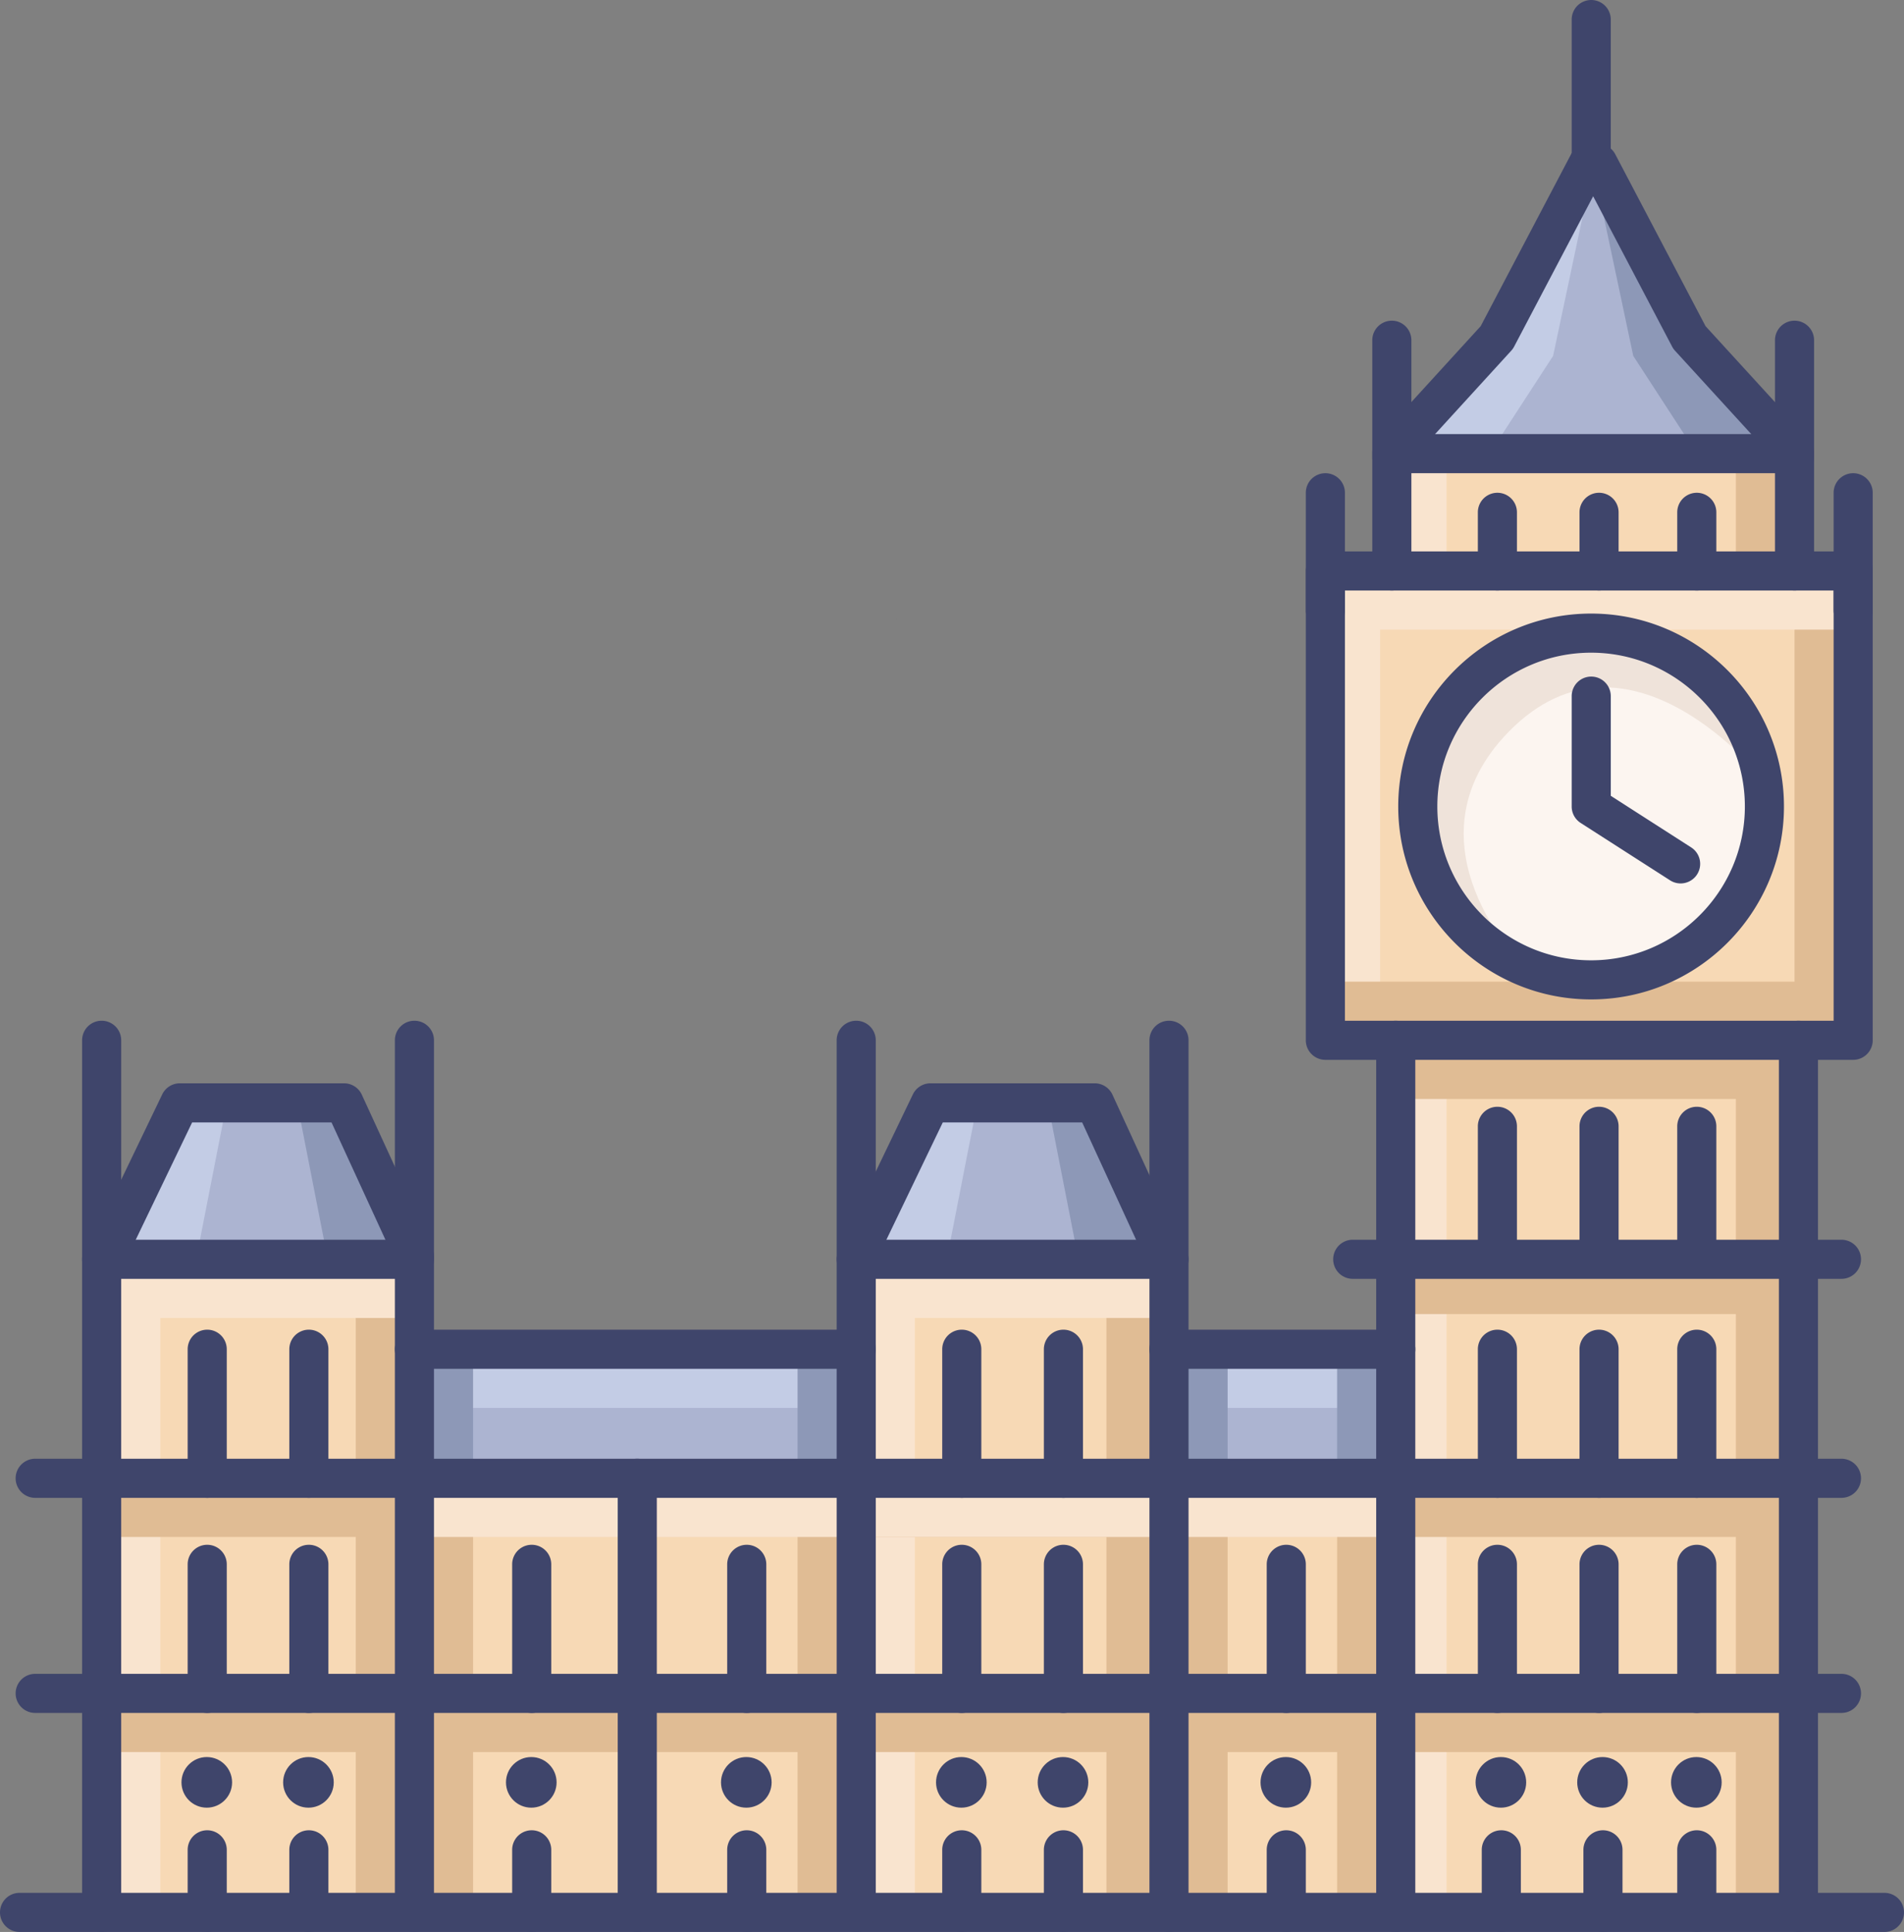 <svg width="487" height="494" xmlns="http://www.w3.org/2000/svg"><rect width="100%" height="100%" fill="#808080" stroke="none"/><g fill="none"><g transform="translate(26 40.251)"><path fill="#F7D9B5" d="M80 337.75h251v111H80z"/><path fill="#ACB4D1" d="M80 304.75h113v33H80zm195 0h56v33h-56z"/><path fill="#C3CCE5" d="M79 304.75h114v15H79zm195 0h57v15h-57z"/><path fill="#F7D9B5" d="M331 75.75h103v373H331z"/><path fill="#E0BC94" d="M418 76.75h15v372h-15z"/><path fill="#F9E4CF" d="M329 76.75h15v372h-15z"/><path d="M203.413 118.048v.003h-.38c.125 0 .254 0 .38-.003z" opacity=".5" fill="#4D4D4D"/><path fill="#F7D9B5" d="M313 105.75h135v120H313z"/><circle fill="#FCF5F0" cx="380.967" cy="165.971" r="44.33"/><path fill="#ACB4D1" d="M380.834 1.917L359.18 43.612 331 76.75h100l-25.152-28.81z"/><path fill="#E0BC94" d="M433 105.75h15v120h-15z"/><path fill="#F9E4CF" d="M312 105.75h15v120h-15z"/><path fill="#E0BC94" d="M313 210.75h135v15H313z"/><path fill="#F9E4CF" d="M313 105.75h135v15H313z"/><path d="M363.649 206.79s-31.768-31.458-3.648-60.04c30.499-31 64.702 11.994 64.702 11.994s-18.37-56.453-67.703-30.057c-40.333 33.73-12.368 72.809 6.649 78.103" fill="#EFE3DA"/><path fill="#8D98B7" d="M381 0l10.75 50.75 16.25 25 26-2.5-26.5-25.689z"/><path fill="#C3CCE5" d="M382 0l-10.75 50.75-16.25 25-26-2.5 26.5-25.689z"/><path fill="#ACB4D1" d="M1.167 280.917L20 241.75h42l18 39.167"/><path fill="#8D98B7" d="M50 241.75l7.833 40H81l-19.667-40H50"/><path fill="#C3CCE5" d="M32 241.75l-7.833 40H1l19.667-40H32"/><path fill="#ACB4D1" d="M193.166 280.917L212 241.75h42l18 39.167"/><path fill="#8D98B7" d="M242 241.75l7.834 40H273l-19.666-40H242"/><path fill="#C3CCE5" d="M224 241.75l-7.834 40H193l19.666-40H224"/><path fill="#F7D9B5" d="M1 281.75h79v167H1zm192 0h79v167h-79z"/><path fill="#E0BC94" d="M331 225.75h102v15H331zm0 167h102v15H331zm0-55h102v15H331zm0-57h102v15H331zm-74 0h15v168h-15zm-192 0h15v168H65zm15 57h15v111H80zm98 0h15v111h-15zm95 0h15v111h-15zm43 0h15v111h-15z"/><path fill="#F9E4CF" d="M193 280.75h15v168h-15zm-193 1h15v168H0z"/><path fill="#E0BC94" d="M191 337.75h82v15h-82z"/><path fill="#F9E4CF" d="M191 281.75h82v15h-82z"/><path fill="#E0BC94" d="M80 392.75h251v15H80z"/><path fill="#F9E4CF" d="M80 337.75h251v15H80z"/><path fill="#E0BC94" d="M0 337.75h82v15H0z"/><path fill="#F9E4CF" d="M0 281.75h82v15H0z"/><path fill="#E0BC94" d="M0 392.75h82v15H0z"/><path fill="#8D98B7" d="M316 303.75h15v34h-15zm-43 0h15v34h-15zm-193 0h15v34H80zm98 0h15v34h-15z"/></g><g fill="#3F456B" transform="translate(0 .001)"><path d="M457 121H357a5 5 0 110-10h100a5 5 0 110 10zm25 373H5a5 5 0 010-10h477a5 5 0 110 10z"/><circle cx="328.891" cy="455.75" r="6.473"/><path d="M474 271H339a5 5 0 01-5-5V146a5 5 0 015-5h135a5 5 0 015 5v120a5 5 0 01-5 5zm-130-10h125V151H344v110z"/><path d="M406.967 255.551c-27.201 0-49.33-22.129-49.33-49.33 0-27.201 22.129-49.33 49.33-49.33 27.201 0 49.33 22.129 49.33 49.33 0 27.201-22.129 49.33-49.33 49.33zm0-88.66c-21.687 0-39.33 17.644-39.33 39.33s17.644 39.33 39.33 39.33 39.33-17.644 39.33-39.33-17.644-39.33-39.33-39.33zM357 494a5 5 0 01-5-5V266a5 5 0 1110 0v223a5 5 0 01-5 5zm103 0a5 5 0 01-5-5V266a5 5 0 1110 0v223a5 5 0 01-5 5zm-434 0a5 5 0 01-5-5V266a5 5 0 0110 0v223a5 5 0 01-5 5zm80 0a5 5 0 01-5-5V266a5 5 0 0110 0v223a5 5 0 01-5 5zm113 0a5 5 0 01-5-5V266a5 5 0 1110 0v223a5 5 0 01-5 5zm80 0a5 5 0 01-5-5V266a5 5 0 1110 0v223a5 5 0 01-5 5zm57-343a5 5 0 01-5-5v-30.306c0-1.248.467-2.451 1.309-3.372L378.725 83.4l23.139-44.007a5 5 0 018.852 4.654l-23.438 44.576a4.995 4.995 0 01-.734 1.045L361 117.634V146a5 5 0 01-5 5z"/><path d="M459 151a5 5 0 01-5-5v-28.364l-25.574-27.964a4.966 4.966 0 01-.736-1.049l-23.421-44.576a5 5 0 018.852-4.651L436.242 83.4l26.448 28.92a5 5 0 011.311 3.375V146a5.001 5.001 0 01-5.001 5zm-29.14 74.892a4.979 4.979 0 01-2.695-.792L404.3 210.429a4.997 4.997 0 01-2.3-4.208V178a5 5 0 1110 0v25.488l20.565 13.195a5.001 5.001 0 01-2.705 9.209z"/><path d="M407 47a5 5 0 01-5-5V5a5 5 0 1110 0v37a5 5 0 01-5 5zm52 75a5 5 0 01-5-5V87a5 5 0 1110 0v30a5 5 0 01-5 5zm15 39a5 5 0 01-5-5v-30a5 5 0 1110 0v30a5 5 0 01-5 5zm-135 0a5 5 0 01-5-5v-30a5 5 0 1110 0v30a5 5 0 01-5 5zm17-39a5 5 0 01-5-5V87a5 5 0 1110 0v30a5 5 0 01-5 5zm115 261H9a5 5 0 010-10h462a5 5 0 110 10zm-252-33H106a5 5 0 010-10h113a5 5 0 110 10zm138 0h-58a5 5 0 110-10h58a5 5 0 110 10zm114-23H346a5 5 0 110-10h125a5 5 0 110 10zm-365 0H26a5 5 0 010-10h80a5 5 0 010 10zm193 0h-80a5 5 0 110-10h80a5 5 0 110 10zm172 111H9a5 5 0 010-10h462a5 5 0 110 10z"/><path d="M409 326a5 5 0 01-5-5v-33a5 5 0 1110 0v33a5 5 0 01-5 5zm-26 0a5 5 0 01-5-5v-33a5 5 0 1110 0v33a5 5 0 01-5 5zm-111 57a5 5 0 01-5-5v-33a5 5 0 1110 0v33a5 5 0 01-5 5zm-26 0a5 5 0 01-5-5v-33a5 5 0 1110 0v33a5 5 0 01-5 5zm26 55a5 5 0 01-5-5v-33a5 5 0 1110 0v33a5 5 0 01-5 5zm-26 0a5 5 0 01-5-5v-33a5 5 0 1110 0v33a5 5 0 01-5 5zM79 383a5 5 0 01-5-5v-33a5 5 0 0110 0v33a5 5 0 01-5 5zm-26 0a5 5 0 01-5-5v-33a5 5 0 0110 0v33a5 5 0 01-5 5zm26 55a5 5 0 01-5-5v-33a5 5 0 0110 0v33a5 5 0 01-5 5zm57 0a5 5 0 01-5-5v-33a5 5 0 0110 0v33a5 5 0 01-5 5zm55 0a5 5 0 01-5-5v-33a5 5 0 0110 0v33a5 5 0 01-5 5zm138 0a5 5 0 01-5-5v-33a5 5 0 1110 0v33a5 5 0 01-5 5zm0 56a5 5 0 01-5-5v-16a5 5 0 1110 0v16a5 5 0 01-5 5z"/><circle cx="190.891" cy="455.75" r="6.473"/><path d="M191 494a5 5 0 01-5-5v-16a5 5 0 0110 0v16a5 5 0 01-5 5z"/><g transform="translate(129.418 449.277)"><circle cx="6.473" cy="6.473" r="6.473"/><path d="M6.582 44.723a5 5 0 01-5-5v-16a5 5 0 0110 0v16a5 5 0 01-5 5z"/></g><g transform="translate(46.418 449.277)"><circle cx="6.473" cy="6.473" r="6.473"/><path d="M6.582 44.723a5 5 0 01-5-5v-16a5 5 0 0110 0v16a5 5 0 01-5 5z"/></g><g transform="translate(72.418 449.277)"><circle cx="6.473" cy="6.473" r="6.473"/><path d="M6.582 44.723a5 5 0 01-5-5v-16a5 5 0 0110 0v16a5 5 0 01-5 5z"/></g><g transform="translate(239.418 449.277)"><circle cx="6.473" cy="6.473" r="6.473"/><path d="M6.582 44.723a5 5 0 01-5-5v-16a5 5 0 1110 0v16a5 5 0 01-5 5z"/></g><g transform="translate(265.418 449.277)"><circle cx="6.473" cy="6.473" r="6.473"/><path d="M6.582 44.723a5 5 0 01-5-5v-16a5 5 0 1110 0v16a5 5 0 01-5 5z"/></g><g transform="translate(377.418 449.277)"><circle cx="6.473" cy="6.473" r="6.473"/><path d="M6.582 44.723a5 5 0 01-5-5v-16a5 5 0 1110 0v16a5 5 0 01-5 5z"/></g><g transform="translate(403.418 449.277)"><circle cx="6.473" cy="6.473" r="6.473"/><path d="M6.582 44.723a5 5 0 01-5-5v-16a5 5 0 1110 0v16a5 5 0 01-5 5z"/></g><g transform="translate(427.418 449.277)"><circle cx="6.473" cy="6.473" r="6.473"/><path d="M6.582 44.723a5 5 0 01-5-5v-16a5 5 0 1110 0v16a5 5 0 01-5 5z"/></g><path d="M53 438a5 5 0 01-5-5v-33a5 5 0 0110 0v33a5 5 0 01-5 5zm381-112a5 5 0 01-5-5v-33a5 5 0 1110 0v33a5 5 0 01-5 5zm-25-175a5 5 0 01-5-5v-15a5 5 0 1110 0v15a5 5 0 01-5 5zm-26 0a5 5 0 01-5-5v-15a5 5 0 1110 0v15a5 5 0 01-5 5zm51 0a5 5 0 01-5-5v-15a5 5 0 1110 0v15a5 5 0 01-5 5zm-25 232a5 5 0 01-5-5v-33a5 5 0 1110 0v33a5 5 0 01-5 5zm-26 0a5 5 0 01-5-5v-33a5 5 0 1110 0v33a5 5 0 01-5 5zm51 0a5 5 0 01-5-5v-33a5 5 0 1110 0v33a5 5 0 01-5 5zm-25 55a5 5 0 01-5-5v-33a5 5 0 1110 0v33a5 5 0 01-5 5zm-26 0a5 5 0 01-5-5v-33a5 5 0 1110 0v33a5 5 0 01-5 5zm51 0a5 5 0 01-5-5v-33a5 5 0 1110 0v33a5 5 0 01-5 5zM106.003 326.167a5 5 0 01-4.546-2.913L84.795 287H49.144l-17.471 36.333a5 5 0 11-9.012-4.334l18.834-39.167A5 5 0 0146 277h42a4.999 4.999 0 014.543 2.912l18 39.167a5 5 0 01-4.54 7.088zm192 0a5 5 0 01-4.546-2.913L276.795 287h-35.651l-17.472 36.333a5 5 0 11-9.012-4.334l18.834-39.167a5 5 0 014.506-2.833h42a4.999 4.999 0 014.543 2.912l18 39.167a5 5 0 01-4.54 7.089zM163 494a5 5 0 01-5-5V378a5 5 0 0110 0v111a5 5 0 01-5 5z"/></g></g></svg>